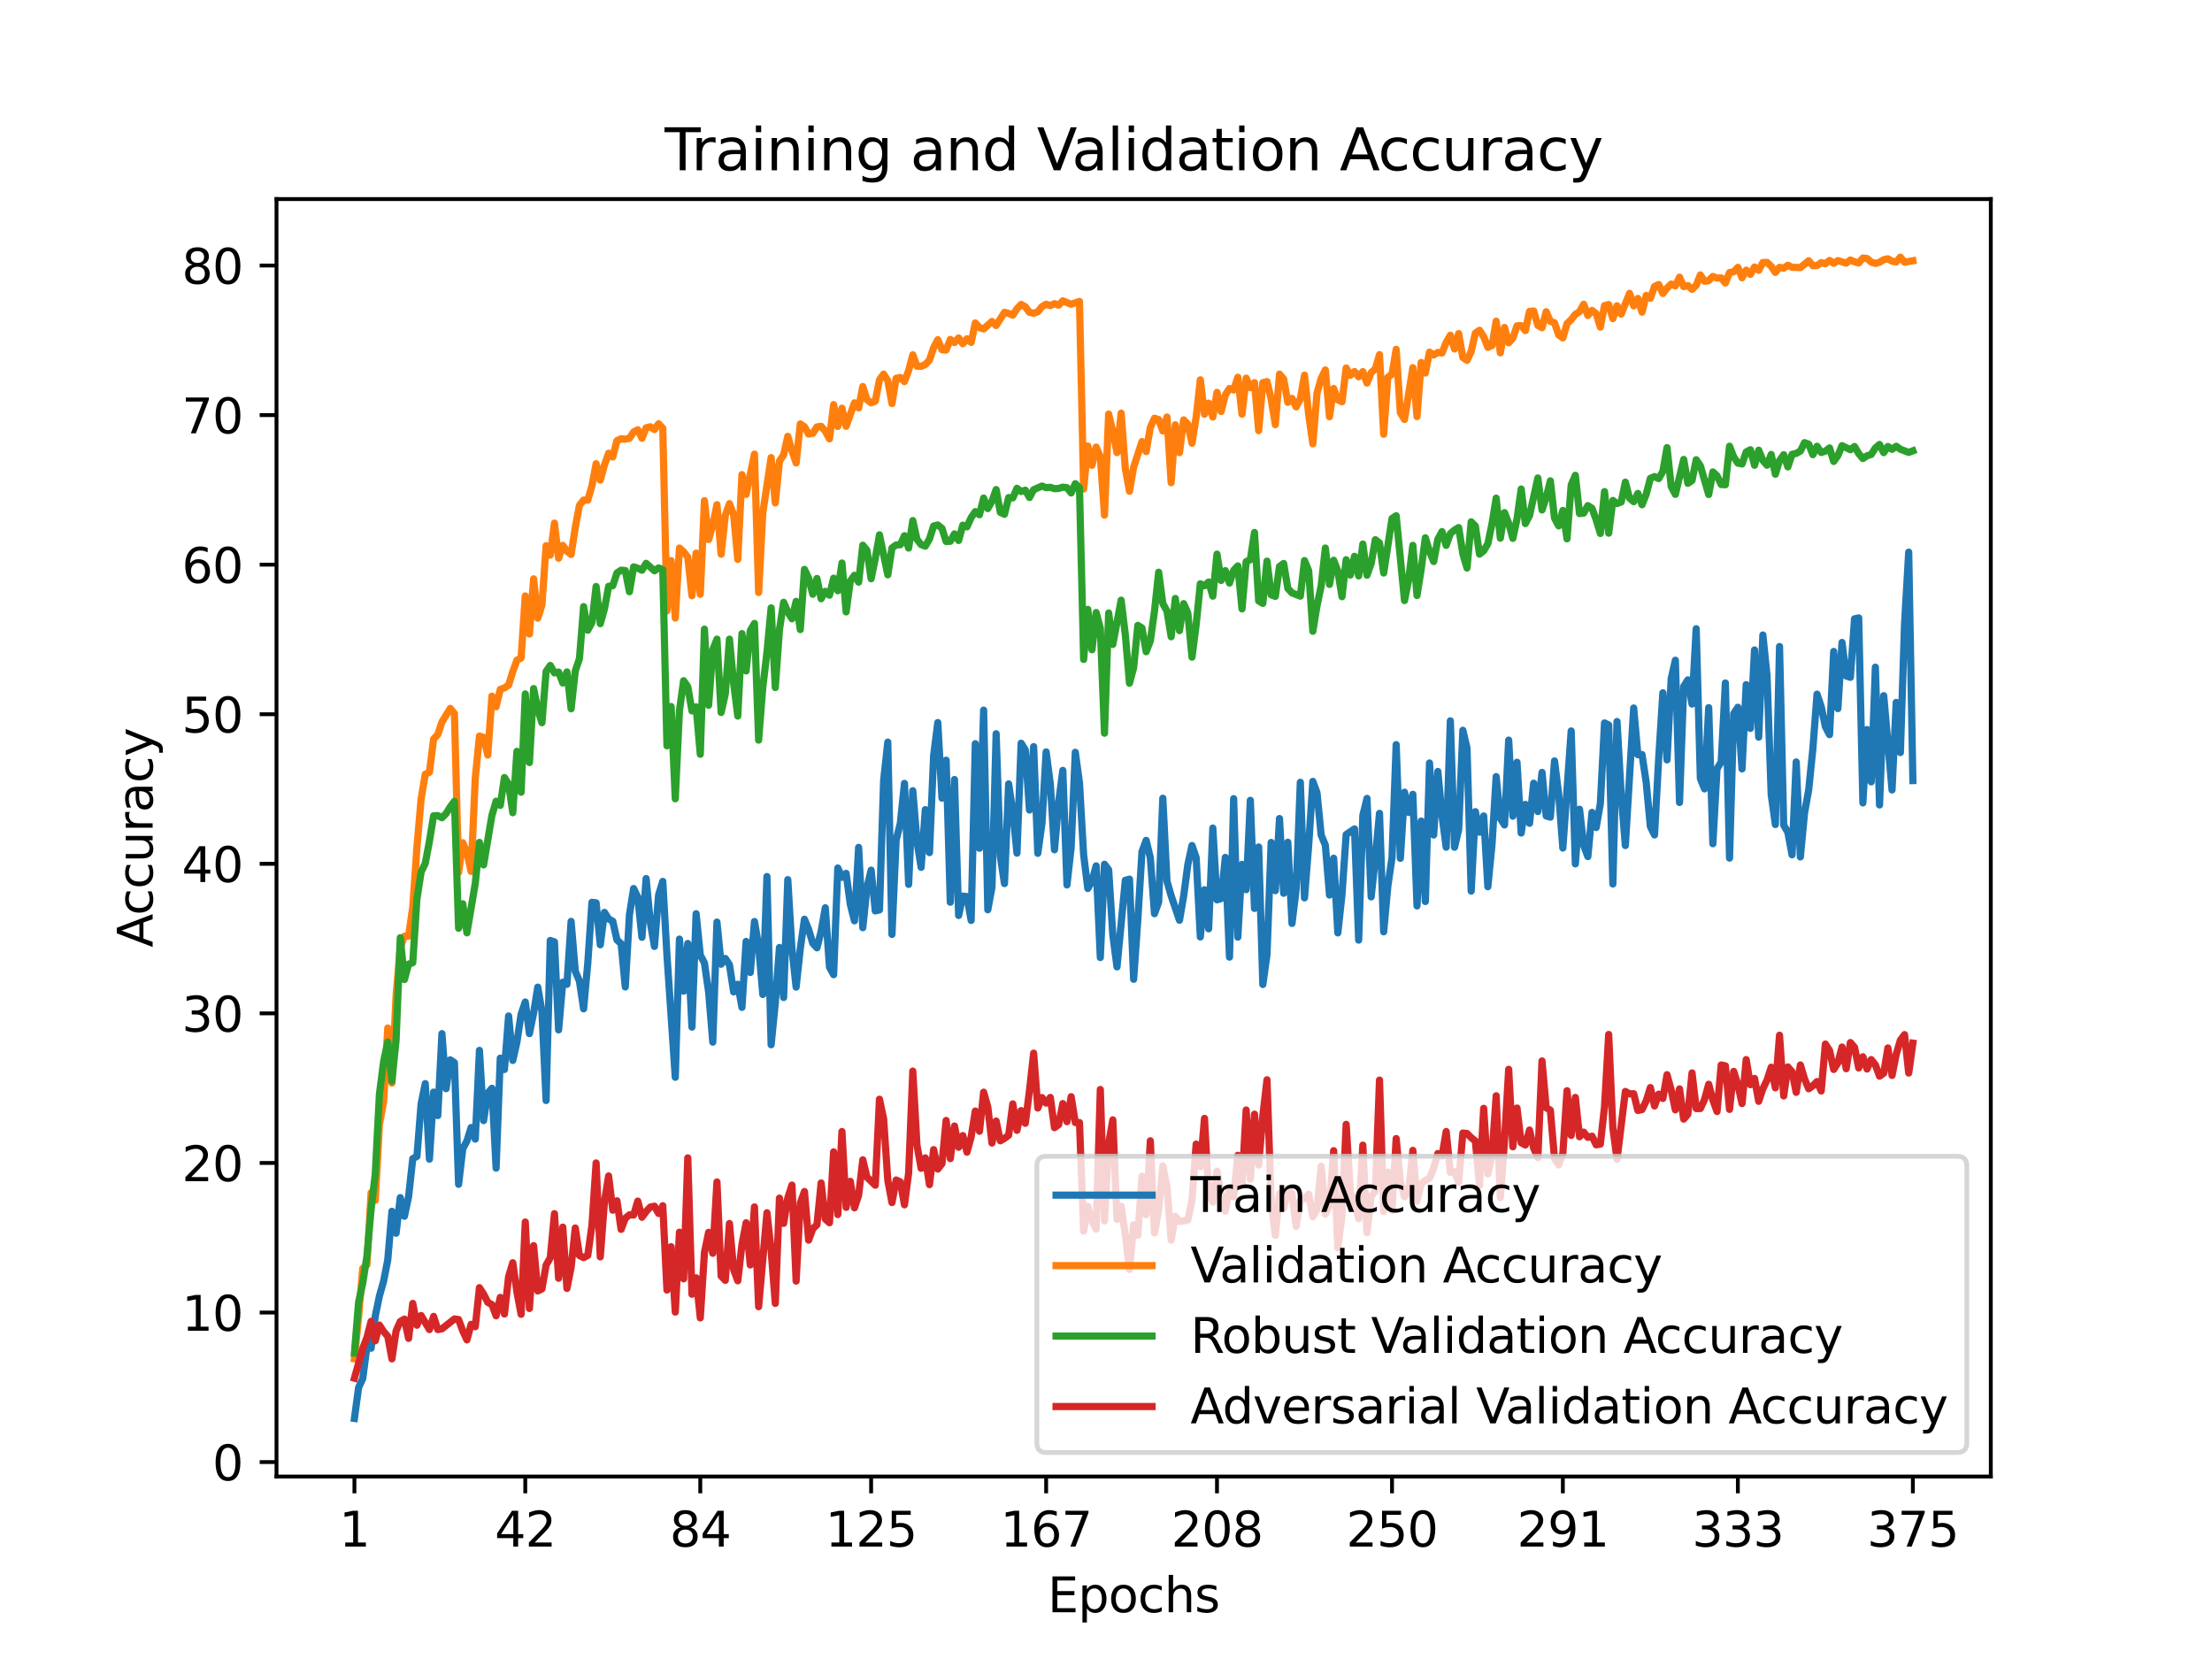 <?xml version="1.0" encoding="utf-8" standalone="no"?>
<!DOCTYPE svg PUBLIC "-//W3C//DTD SVG 1.1//EN"
  "http://www.w3.org/Graphics/SVG/1.1/DTD/svg11.dtd">
<svg height="345.6pt" version="1.1" viewBox="0 0 460.8 345.6" width="460.8pt" xmlns="http://www.w3.org/2000/svg" xmlns:xlink="http://www.w3.org/1999/xlink">
 <defs>
  <style type="text/css">*{stroke-linecap:butt;stroke-linejoin:round;}</style>
 </defs>
 <g id="figure_1">
  <g id="patch_1">
   <path d="M 0 345.6 
L 460.8 345.6 
L 460.8 0 
L 0 0 
z
" style="fill:#ffffff;"/>
  </g>
  <g id="axes_1">
   <g id="patch_2">
    <path d="M 57.6 307.584 
L 414.72 307.584 
L 414.72 41.472 
L 57.6 41.472 
z
" style="fill:#ffffff;"/>
   </g>
   <g id="matplotlib.axis_1">
    <g id="xtick_1">
     <g id="line2d_1">
      <defs>
       <path d="M 0 0 
L 0 3.5 
" id="m4d09ddde26" style="stroke:#000000;stroke-width:0.8;"/>
      </defs>
      <g>
       <use style="stroke:#000000;stroke-width:0.8;" x="73.833" xlink:href="#m4d09ddde26" y="307.584"/>
      </g>
     </g>
     <g id="text_1">
      <!-- 1 -->
      <g transform="translate(70.651 322.182)scale(0.1 -0.1)">
       <defs>
        <path d="M 794 531 
L 1825 531 
L 1825 4091 
L 703 3866 
L 703 4441 
L 1819 4666 
L 2450 4666 
L 2450 531 
L 3481 531 
L 3481 0 
L 794 0 
L 794 531 
z
" id="DejaVuSans-31" transform="scale(0.016)"/>
       </defs>
       <use xlink:href="#DejaVuSans-31"/>
      </g>
     </g>
    </g>
    <g id="xtick_2">
     <g id="line2d_2">
      <g>
       <use style="stroke:#000000;stroke-width:0.8;" x="109.423" xlink:href="#m4d09ddde26" y="307.584"/>
      </g>
     </g>
     <g id="text_2">
      <!-- 42 -->
      <g transform="translate(103.061 322.182)scale(0.1 -0.1)">
       <defs>
        <path d="M 2419 4116 
L 825 1625 
L 2419 1625 
L 2419 4116 
z
M 2253 4666 
L 3047 4666 
L 3047 1625 
L 3713 1625 
L 3713 1100 
L 3047 1100 
L 3047 0 
L 2419 0 
L 2419 1100 
L 313 1100 
L 313 1709 
L 2253 4666 
z
" id="DejaVuSans-34" transform="scale(0.016)"/>
        <path d="M 1228 531 
L 3431 531 
L 3431 0 
L 469 0 
L 469 531 
Q 828 903 1448 1529 
Q 2069 2156 2228 2338 
Q 2531 2678 2651 2914 
Q 2772 3150 2772 3378 
Q 2772 3750 2511 3984 
Q 2250 4219 1831 4219 
Q 1534 4219 1204 4116 
Q 875 4013 500 3803 
L 500 4441 
Q 881 4594 1212 4672 
Q 1544 4750 1819 4750 
Q 2544 4750 2975 4387 
Q 3406 4025 3406 3419 
Q 3406 3131 3298 2873 
Q 3191 2616 2906 2266 
Q 2828 2175 2409 1742 
Q 1991 1309 1228 531 
z
" id="DejaVuSans-32" transform="scale(0.016)"/>
       </defs>
       <use xlink:href="#DejaVuSans-34"/>
       <use x="63.623" xlink:href="#DejaVuSans-32"/>
      </g>
     </g>
    </g>
    <g id="xtick_3">
     <g id="line2d_3">
      <g>
       <use style="stroke:#000000;stroke-width:0.8;" x="145.882" xlink:href="#m4d09ddde26" y="307.584"/>
      </g>
     </g>
     <g id="text_3">
      <!-- 84 -->
      <g transform="translate(139.519 322.182)scale(0.1 -0.1)">
       <defs>
        <path d="M 2034 2216 
Q 1584 2216 1326 1975 
Q 1069 1734 1069 1313 
Q 1069 891 1326 650 
Q 1584 409 2034 409 
Q 2484 409 2743 651 
Q 3003 894 3003 1313 
Q 3003 1734 2745 1975 
Q 2488 2216 2034 2216 
z
M 1403 2484 
Q 997 2584 770 2862 
Q 544 3141 544 3541 
Q 544 4100 942 4425 
Q 1341 4750 2034 4750 
Q 2731 4750 3128 4425 
Q 3525 4100 3525 3541 
Q 3525 3141 3298 2862 
Q 3072 2584 2669 2484 
Q 3125 2378 3379 2068 
Q 3634 1759 3634 1313 
Q 3634 634 3220 271 
Q 2806 -91 2034 -91 
Q 1263 -91 848 271 
Q 434 634 434 1313 
Q 434 1759 690 2068 
Q 947 2378 1403 2484 
z
M 1172 3481 
Q 1172 3119 1398 2916 
Q 1625 2713 2034 2713 
Q 2441 2713 2670 2916 
Q 2900 3119 2900 3481 
Q 2900 3844 2670 4047 
Q 2441 4250 2034 4250 
Q 1625 4250 1398 4047 
Q 1172 3844 1172 3481 
z
" id="DejaVuSans-38" transform="scale(0.016)"/>
       </defs>
       <use xlink:href="#DejaVuSans-38"/>
       <use x="63.623" xlink:href="#DejaVuSans-34"/>
      </g>
     </g>
    </g>
    <g id="xtick_4">
     <g id="line2d_4">
      <g>
       <use style="stroke:#000000;stroke-width:0.8;" x="181.472" xlink:href="#m4d09ddde26" y="307.584"/>
      </g>
     </g>
     <g id="text_4">
      <!-- 125 -->
      <g transform="translate(171.928 322.182)scale(0.1 -0.1)">
       <defs>
        <path d="M 691 4666 
L 3169 4666 
L 3169 4134 
L 1269 4134 
L 1269 2991 
Q 1406 3038 1543 3061 
Q 1681 3084 1819 3084 
Q 2600 3084 3056 2656 
Q 3513 2228 3513 1497 
Q 3513 744 3044 326 
Q 2575 -91 1722 -91 
Q 1428 -91 1123 -41 
Q 819 9 494 109 
L 494 744 
Q 775 591 1075 516 
Q 1375 441 1709 441 
Q 2250 441 2565 725 
Q 2881 1009 2881 1497 
Q 2881 1984 2565 2268 
Q 2250 2553 1709 2553 
Q 1456 2553 1204 2497 
Q 953 2441 691 2322 
L 691 4666 
z
" id="DejaVuSans-35" transform="scale(0.016)"/>
       </defs>
       <use xlink:href="#DejaVuSans-31"/>
       <use x="63.623" xlink:href="#DejaVuSans-32"/>
       <use x="127.246" xlink:href="#DejaVuSans-35"/>
      </g>
     </g>
    </g>
    <g id="xtick_5">
     <g id="line2d_5">
      <g>
       <use style="stroke:#000000;stroke-width:0.8;" x="217.931" xlink:href="#m4d09ddde26" y="307.584"/>
      </g>
     </g>
     <g id="text_5">
      <!-- 167 -->
      <g transform="translate(208.387 322.182)scale(0.1 -0.1)">
       <defs>
        <path d="M 2113 2584 
Q 1688 2584 1439 2293 
Q 1191 2003 1191 1497 
Q 1191 994 1439 701 
Q 1688 409 2113 409 
Q 2538 409 2786 701 
Q 3034 994 3034 1497 
Q 3034 2003 2786 2293 
Q 2538 2584 2113 2584 
z
M 3366 4563 
L 3366 3988 
Q 3128 4100 2886 4159 
Q 2644 4219 2406 4219 
Q 1781 4219 1451 3797 
Q 1122 3375 1075 2522 
Q 1259 2794 1537 2939 
Q 1816 3084 2150 3084 
Q 2853 3084 3261 2657 
Q 3669 2231 3669 1497 
Q 3669 778 3244 343 
Q 2819 -91 2113 -91 
Q 1303 -91 875 529 
Q 447 1150 447 2328 
Q 447 3434 972 4092 
Q 1497 4750 2381 4750 
Q 2619 4750 2861 4703 
Q 3103 4656 3366 4563 
z
" id="DejaVuSans-36" transform="scale(0.016)"/>
        <path d="M 525 4666 
L 3525 4666 
L 3525 4397 
L 1831 0 
L 1172 0 
L 2766 4134 
L 525 4134 
L 525 4666 
z
" id="DejaVuSans-37" transform="scale(0.016)"/>
       </defs>
       <use xlink:href="#DejaVuSans-31"/>
       <use x="63.623" xlink:href="#DejaVuSans-36"/>
       <use x="127.246" xlink:href="#DejaVuSans-37"/>
      </g>
     </g>
    </g>
    <g id="xtick_6">
     <g id="line2d_6">
      <g>
       <use style="stroke:#000000;stroke-width:0.8;" x="253.521" xlink:href="#m4d09ddde26" y="307.584"/>
      </g>
     </g>
     <g id="text_6">
      <!-- 208 -->
      <g transform="translate(243.977 322.182)scale(0.1 -0.1)">
       <defs>
        <path d="M 2034 4250 
Q 1547 4250 1301 3770 
Q 1056 3291 1056 2328 
Q 1056 1369 1301 889 
Q 1547 409 2034 409 
Q 2525 409 2770 889 
Q 3016 1369 3016 2328 
Q 3016 3291 2770 3770 
Q 2525 4250 2034 4250 
z
M 2034 4750 
Q 2819 4750 3233 4129 
Q 3647 3509 3647 2328 
Q 3647 1150 3233 529 
Q 2819 -91 2034 -91 
Q 1250 -91 836 529 
Q 422 1150 422 2328 
Q 422 3509 836 4129 
Q 1250 4750 2034 4750 
z
" id="DejaVuSans-30" transform="scale(0.016)"/>
       </defs>
       <use xlink:href="#DejaVuSans-32"/>
       <use x="63.623" xlink:href="#DejaVuSans-30"/>
       <use x="127.246" xlink:href="#DejaVuSans-38"/>
      </g>
     </g>
    </g>
    <g id="xtick_7">
     <g id="line2d_7">
      <g>
       <use style="stroke:#000000;stroke-width:0.8;" x="289.98" xlink:href="#m4d09ddde26" y="307.584"/>
      </g>
     </g>
     <g id="text_7">
      <!-- 250 -->
      <g transform="translate(280.436 322.182)scale(0.1 -0.1)">
       <use xlink:href="#DejaVuSans-32"/>
       <use x="63.623" xlink:href="#DejaVuSans-35"/>
       <use x="127.246" xlink:href="#DejaVuSans-30"/>
      </g>
     </g>
    </g>
    <g id="xtick_8">
     <g id="line2d_8">
      <g>
       <use style="stroke:#000000;stroke-width:0.8;" x="325.57" xlink:href="#m4d09ddde26" y="307.584"/>
      </g>
     </g>
     <g id="text_8">
      <!-- 291 -->
      <g transform="translate(316.026 322.182)scale(0.1 -0.1)">
       <defs>
        <path d="M 703 97 
L 703 672 
Q 941 559 1184 500 
Q 1428 441 1663 441 
Q 2288 441 2617 861 
Q 2947 1281 2994 2138 
Q 2813 1869 2534 1725 
Q 2256 1581 1919 1581 
Q 1219 1581 811 2004 
Q 403 2428 403 3163 
Q 403 3881 828 4315 
Q 1253 4750 1959 4750 
Q 2769 4750 3195 4129 
Q 3622 3509 3622 2328 
Q 3622 1225 3098 567 
Q 2575 -91 1691 -91 
Q 1453 -91 1209 -44 
Q 966 3 703 97 
z
M 1959 2075 
Q 2384 2075 2632 2365 
Q 2881 2656 2881 3163 
Q 2881 3666 2632 3958 
Q 2384 4250 1959 4250 
Q 1534 4250 1286 3958 
Q 1038 3666 1038 3163 
Q 1038 2656 1286 2365 
Q 1534 2075 1959 2075 
z
" id="DejaVuSans-39" transform="scale(0.016)"/>
       </defs>
       <use xlink:href="#DejaVuSans-32"/>
       <use x="63.623" xlink:href="#DejaVuSans-39"/>
       <use x="127.246" xlink:href="#DejaVuSans-31"/>
      </g>
     </g>
    </g>
    <g id="xtick_9">
     <g id="line2d_9">
      <g>
       <use style="stroke:#000000;stroke-width:0.8;" x="362.029" xlink:href="#m4d09ddde26" y="307.584"/>
      </g>
     </g>
     <g id="text_9">
      <!-- 333 -->
      <g transform="translate(352.485 322.182)scale(0.1 -0.1)">
       <defs>
        <path d="M 2597 2516 
Q 3050 2419 3304 2112 
Q 3559 1806 3559 1356 
Q 3559 666 3084 287 
Q 2609 -91 1734 -91 
Q 1441 -91 1130 -33 
Q 819 25 488 141 
L 488 750 
Q 750 597 1062 519 
Q 1375 441 1716 441 
Q 2309 441 2620 675 
Q 2931 909 2931 1356 
Q 2931 1769 2642 2001 
Q 2353 2234 1838 2234 
L 1294 2234 
L 1294 2753 
L 1863 2753 
Q 2328 2753 2575 2939 
Q 2822 3125 2822 3475 
Q 2822 3834 2567 4026 
Q 2313 4219 1838 4219 
Q 1578 4219 1281 4162 
Q 984 4106 628 3988 
L 628 4550 
Q 988 4650 1302 4700 
Q 1616 4750 1894 4750 
Q 2613 4750 3031 4423 
Q 3450 4097 3450 3541 
Q 3450 3153 3228 2886 
Q 3006 2619 2597 2516 
z
" id="DejaVuSans-33" transform="scale(0.016)"/>
       </defs>
       <use xlink:href="#DejaVuSans-33"/>
       <use x="63.623" xlink:href="#DejaVuSans-33"/>
       <use x="127.246" xlink:href="#DejaVuSans-33"/>
      </g>
     </g>
    </g>
    <g id="xtick_10">
     <g id="line2d_10">
      <g>
       <use style="stroke:#000000;stroke-width:0.8;" x="398.487" xlink:href="#m4d09ddde26" y="307.584"/>
      </g>
     </g>
     <g id="text_10">
      <!-- 375 -->
      <g transform="translate(388.944 322.182)scale(0.1 -0.1)">
       <use xlink:href="#DejaVuSans-33"/>
       <use x="63.623" xlink:href="#DejaVuSans-37"/>
       <use x="127.246" xlink:href="#DejaVuSans-35"/>
      </g>
     </g>
    </g>
    <g id="text_11">
     <!-- Epochs -->
     <g transform="translate(218.244 335.861)scale(0.1 -0.1)">
      <defs>
       <path d="M 628 4666 
L 3578 4666 
L 3578 4134 
L 1259 4134 
L 1259 2753 
L 3481 2753 
L 3481 2222 
L 1259 2222 
L 1259 531 
L 3634 531 
L 3634 0 
L 628 0 
L 628 4666 
z
" id="DejaVuSans-45" transform="scale(0.016)"/>
       <path d="M 1159 525 
L 1159 -1331 
L 581 -1331 
L 581 3500 
L 1159 3500 
L 1159 2969 
Q 1341 3281 1617 3432 
Q 1894 3584 2278 3584 
Q 2916 3584 3314 3078 
Q 3713 2572 3713 1747 
Q 3713 922 3314 415 
Q 2916 -91 2278 -91 
Q 1894 -91 1617 61 
Q 1341 213 1159 525 
z
M 3116 1747 
Q 3116 2381 2855 2742 
Q 2594 3103 2138 3103 
Q 1681 3103 1420 2742 
Q 1159 2381 1159 1747 
Q 1159 1113 1420 752 
Q 1681 391 2138 391 
Q 2594 391 2855 752 
Q 3116 1113 3116 1747 
z
" id="DejaVuSans-70" transform="scale(0.016)"/>
       <path d="M 1959 3097 
Q 1497 3097 1228 2736 
Q 959 2375 959 1747 
Q 959 1119 1226 758 
Q 1494 397 1959 397 
Q 2419 397 2687 759 
Q 2956 1122 2956 1747 
Q 2956 2369 2687 2733 
Q 2419 3097 1959 3097 
z
M 1959 3584 
Q 2709 3584 3137 3096 
Q 3566 2609 3566 1747 
Q 3566 888 3137 398 
Q 2709 -91 1959 -91 
Q 1206 -91 779 398 
Q 353 888 353 1747 
Q 353 2609 779 3096 
Q 1206 3584 1959 3584 
z
" id="DejaVuSans-6f" transform="scale(0.016)"/>
       <path d="M 3122 3366 
L 3122 2828 
Q 2878 2963 2633 3030 
Q 2388 3097 2138 3097 
Q 1578 3097 1268 2742 
Q 959 2388 959 1747 
Q 959 1106 1268 751 
Q 1578 397 2138 397 
Q 2388 397 2633 464 
Q 2878 531 3122 666 
L 3122 134 
Q 2881 22 2623 -34 
Q 2366 -91 2075 -91 
Q 1284 -91 818 406 
Q 353 903 353 1747 
Q 353 2603 823 3093 
Q 1294 3584 2113 3584 
Q 2378 3584 2631 3529 
Q 2884 3475 3122 3366 
z
" id="DejaVuSans-63" transform="scale(0.016)"/>
       <path d="M 3513 2113 
L 3513 0 
L 2938 0 
L 2938 2094 
Q 2938 2591 2744 2837 
Q 2550 3084 2163 3084 
Q 1697 3084 1428 2787 
Q 1159 2491 1159 1978 
L 1159 0 
L 581 0 
L 581 4863 
L 1159 4863 
L 1159 2956 
Q 1366 3272 1645 3428 
Q 1925 3584 2291 3584 
Q 2894 3584 3203 3211 
Q 3513 2838 3513 2113 
z
" id="DejaVuSans-68" transform="scale(0.016)"/>
       <path d="M 2834 3397 
L 2834 2853 
Q 2591 2978 2328 3040 
Q 2066 3103 1784 3103 
Q 1356 3103 1142 2972 
Q 928 2841 928 2578 
Q 928 2378 1081 2264 
Q 1234 2150 1697 2047 
L 1894 2003 
Q 2506 1872 2764 1633 
Q 3022 1394 3022 966 
Q 3022 478 2636 193 
Q 2250 -91 1575 -91 
Q 1294 -91 989 -36 
Q 684 19 347 128 
L 347 722 
Q 666 556 975 473 
Q 1284 391 1588 391 
Q 1994 391 2212 530 
Q 2431 669 2431 922 
Q 2431 1156 2273 1281 
Q 2116 1406 1581 1522 
L 1381 1569 
Q 847 1681 609 1914 
Q 372 2147 372 2553 
Q 372 3047 722 3315 
Q 1072 3584 1716 3584 
Q 2034 3584 2315 3537 
Q 2597 3491 2834 3397 
z
" id="DejaVuSans-73" transform="scale(0.016)"/>
      </defs>
      <use xlink:href="#DejaVuSans-45"/>
      <use x="63.184" xlink:href="#DejaVuSans-70"/>
      <use x="126.66" xlink:href="#DejaVuSans-6f"/>
      <use x="187.842" xlink:href="#DejaVuSans-63"/>
      <use x="242.822" xlink:href="#DejaVuSans-68"/>
      <use x="306.201" xlink:href="#DejaVuSans-73"/>
     </g>
    </g>
   </g>
   <g id="matplotlib.axis_2">
    <g id="ytick_1">
     <g id="line2d_11">
      <defs>
       <path d="M 0 0 
L -3.5 0 
" id="m45a0edb49c" style="stroke:#000000;stroke-width:0.8;"/>
      </defs>
      <g>
       <use style="stroke:#000000;stroke-width:0.8;" x="57.6" xlink:href="#m45a0edb49c" y="304.58"/>
      </g>
     </g>
     <g id="text_12">
      <!-- 0 -->
      <g transform="translate(44.237 308.379)scale(0.1 -0.1)">
       <use xlink:href="#DejaVuSans-30"/>
      </g>
     </g>
    </g>
    <g id="ytick_2">
     <g id="line2d_12">
      <g>
       <use style="stroke:#000000;stroke-width:0.8;" x="57.6" xlink:href="#m45a0edb49c" y="273.422"/>
      </g>
     </g>
     <g id="text_13">
      <!-- 10 -->
      <g transform="translate(37.875 277.221)scale(0.1 -0.1)">
       <use xlink:href="#DejaVuSans-31"/>
       <use x="63.623" xlink:href="#DejaVuSans-30"/>
      </g>
     </g>
    </g>
    <g id="ytick_3">
     <g id="line2d_13">
      <g>
       <use style="stroke:#000000;stroke-width:0.8;" x="57.6" xlink:href="#m45a0edb49c" y="242.263"/>
      </g>
     </g>
     <g id="text_14">
      <!-- 20 -->
      <g transform="translate(37.875 246.062)scale(0.1 -0.1)">
       <use xlink:href="#DejaVuSans-32"/>
       <use x="63.623" xlink:href="#DejaVuSans-30"/>
      </g>
     </g>
    </g>
    <g id="ytick_4">
     <g id="line2d_14">
      <g>
       <use style="stroke:#000000;stroke-width:0.8;" x="57.6" xlink:href="#m45a0edb49c" y="211.105"/>
      </g>
     </g>
     <g id="text_15">
      <!-- 30 -->
      <g transform="translate(37.875 214.904)scale(0.1 -0.1)">
       <use xlink:href="#DejaVuSans-33"/>
       <use x="63.623" xlink:href="#DejaVuSans-30"/>
      </g>
     </g>
    </g>
    <g id="ytick_5">
     <g id="line2d_15">
      <g>
       <use style="stroke:#000000;stroke-width:0.8;" x="57.6" xlink:href="#m45a0edb49c" y="179.946"/>
      </g>
     </g>
     <g id="text_16">
      <!-- 40 -->
      <g transform="translate(37.875 183.746)scale(0.1 -0.1)">
       <use xlink:href="#DejaVuSans-34"/>
       <use x="63.623" xlink:href="#DejaVuSans-30"/>
      </g>
     </g>
    </g>
    <g id="ytick_6">
     <g id="line2d_16">
      <g>
       <use style="stroke:#000000;stroke-width:0.8;" x="57.6" xlink:href="#m45a0edb49c" y="148.788"/>
      </g>
     </g>
     <g id="text_17">
      <!-- 50 -->
      <g transform="translate(37.875 152.587)scale(0.1 -0.1)">
       <use xlink:href="#DejaVuSans-35"/>
       <use x="63.623" xlink:href="#DejaVuSans-30"/>
      </g>
     </g>
    </g>
    <g id="ytick_7">
     <g id="line2d_17">
      <g>
       <use style="stroke:#000000;stroke-width:0.8;" x="57.6" xlink:href="#m45a0edb49c" y="117.63"/>
      </g>
     </g>
     <g id="text_18">
      <!-- 60 -->
      <g transform="translate(37.875 121.429)scale(0.1 -0.1)">
       <use xlink:href="#DejaVuSans-36"/>
       <use x="63.623" xlink:href="#DejaVuSans-30"/>
      </g>
     </g>
    </g>
    <g id="ytick_8">
     <g id="line2d_18">
      <g>
       <use style="stroke:#000000;stroke-width:0.8;" x="57.6" xlink:href="#m45a0edb49c" y="86.471"/>
      </g>
     </g>
     <g id="text_19">
      <!-- 70 -->
      <g transform="translate(37.875 90.27)scale(0.1 -0.1)">
       <use xlink:href="#DejaVuSans-37"/>
       <use x="63.623" xlink:href="#DejaVuSans-30"/>
      </g>
     </g>
    </g>
    <g id="ytick_9">
     <g id="line2d_19">
      <g>
       <use style="stroke:#000000;stroke-width:0.8;" x="57.6" xlink:href="#m45a0edb49c" y="55.313"/>
      </g>
     </g>
     <g id="text_20">
      <!-- 80 -->
      <g transform="translate(37.875 59.112)scale(0.1 -0.1)">
       <use xlink:href="#DejaVuSans-38"/>
       <use x="63.623" xlink:href="#DejaVuSans-30"/>
      </g>
     </g>
    </g>
    <g id="text_21">
     <!-- Accuracy -->
     <g transform="translate(31.795 197.356)rotate(-90)scale(0.1 -0.1)">
      <defs>
       <path d="M 2188 4044 
L 1331 1722 
L 3047 1722 
L 2188 4044 
z
M 1831 4666 
L 2547 4666 
L 4325 0 
L 3669 0 
L 3244 1197 
L 1141 1197 
L 716 0 
L 50 0 
L 1831 4666 
z
" id="DejaVuSans-41" transform="scale(0.016)"/>
       <path d="M 544 1381 
L 544 3500 
L 1119 3500 
L 1119 1403 
Q 1119 906 1312 657 
Q 1506 409 1894 409 
Q 2359 409 2629 706 
Q 2900 1003 2900 1516 
L 2900 3500 
L 3475 3500 
L 3475 0 
L 2900 0 
L 2900 538 
Q 2691 219 2414 64 
Q 2138 -91 1772 -91 
Q 1169 -91 856 284 
Q 544 659 544 1381 
z
M 1991 3584 
L 1991 3584 
z
" id="DejaVuSans-75" transform="scale(0.016)"/>
       <path d="M 2631 2963 
Q 2534 3019 2420 3045 
Q 2306 3072 2169 3072 
Q 1681 3072 1420 2755 
Q 1159 2438 1159 1844 
L 1159 0 
L 581 0 
L 581 3500 
L 1159 3500 
L 1159 2956 
Q 1341 3275 1631 3429 
Q 1922 3584 2338 3584 
Q 2397 3584 2469 3576 
Q 2541 3569 2628 3553 
L 2631 2963 
z
" id="DejaVuSans-72" transform="scale(0.016)"/>
       <path d="M 2194 1759 
Q 1497 1759 1228 1600 
Q 959 1441 959 1056 
Q 959 750 1161 570 
Q 1363 391 1709 391 
Q 2188 391 2477 730 
Q 2766 1069 2766 1631 
L 2766 1759 
L 2194 1759 
z
M 3341 1997 
L 3341 0 
L 2766 0 
L 2766 531 
Q 2569 213 2275 61 
Q 1981 -91 1556 -91 
Q 1019 -91 701 211 
Q 384 513 384 1019 
Q 384 1609 779 1909 
Q 1175 2209 1959 2209 
L 2766 2209 
L 2766 2266 
Q 2766 2663 2505 2880 
Q 2244 3097 1772 3097 
Q 1472 3097 1187 3025 
Q 903 2953 641 2809 
L 641 3341 
Q 956 3463 1253 3523 
Q 1550 3584 1831 3584 
Q 2591 3584 2966 3190 
Q 3341 2797 3341 1997 
z
" id="DejaVuSans-61" transform="scale(0.016)"/>
       <path d="M 2059 -325 
Q 1816 -950 1584 -1140 
Q 1353 -1331 966 -1331 
L 506 -1331 
L 506 -850 
L 844 -850 
Q 1081 -850 1212 -737 
Q 1344 -625 1503 -206 
L 1606 56 
L 191 3500 
L 800 3500 
L 1894 763 
L 2988 3500 
L 3597 3500 
L 2059 -325 
z
" id="DejaVuSans-79" transform="scale(0.016)"/>
      </defs>
      <use xlink:href="#DejaVuSans-41"/>
      <use x="66.658" xlink:href="#DejaVuSans-63"/>
      <use x="121.639" xlink:href="#DejaVuSans-63"/>
      <use x="176.619" xlink:href="#DejaVuSans-75"/>
      <use x="239.998" xlink:href="#DejaVuSans-72"/>
      <use x="281.111" xlink:href="#DejaVuSans-61"/>
      <use x="342.391" xlink:href="#DejaVuSans-63"/>
      <use x="397.371" xlink:href="#DejaVuSans-79"/>
     </g>
    </g>
   </g>
   <g id="line2d_20">
    <path clip-path="url(#pd053ceefa2)" d="M 73.833 295.488 
L 74.701 289.044 
L 75.569 287.175 
L 76.437 280.495 
L 77.305 280.862 
L 78.173 274.157 
L 79.041 269.982 
L 79.909 266.91 
L 80.777 262.454 
L 81.645 252.334 
L 82.513 256.901 
L 83.381 249.486 
L 84.249 253.368 
L 85.118 249.28 
L 85.986 241.372 
L 86.854 240.892 
L 87.722 229.956 
L 88.59 225.737 
L 89.458 241.472 
L 90.326 227.513 
L 91.194 232.392 
L 92.062 215.33 
L 92.93 226.784 
L 93.798 220.789 
L 94.666 221.368 
L 95.534 246.713 
L 96.402 239.297 
L 97.27 237.689 
L 98.138 234.885 
L 99.006 237.297 
L 99.875 218.813 
L 100.743 233.439 
L 101.611 227.706 
L 102.479 226.709 
L 103.347 243.348 
L 104.215 220.434 
L 105.083 222.802 
L 105.951 211.647 
L 106.819 220.901 
L 107.687 217.062 
L 108.555 211.298 
L 109.423 208.737 
L 110.291 215.324 
L 111.159 211.043 
L 112.027 205.64 
L 112.895 210.756 
L 113.763 229.258 
L 114.632 195.918 
L 115.5 196.217 
L 116.368 214.551 
L 117.236 204.611 
L 118.104 205.06 
L 118.972 191.942 
L 119.84 202.318 
L 120.708 204.393 
L 121.576 210.158 
L 122.444 200.636 
L 123.312 187.967 
L 124.18 188.085 
L 125.048 196.816 
L 125.916 190.067 
L 126.784 191.425 
L 127.652 191.917 
L 128.521 195.8 
L 129.389 196.597 
L 130.257 205.602 
L 131.125 190.578 
L 131.993 185.1 
L 132.861 186.92 
L 133.729 195.251 
L 134.597 183.025 
L 135.465 192.111 
L 136.333 197.158 
L 137.201 186.427 
L 138.069 183.611 
L 138.937 198.941 
L 140.673 224.416 
L 141.541 195.632 
L 142.409 206.481 
L 143.278 196.541 
L 144.146 213.965 
L 145.014 190.347 
L 145.882 198.959 
L 146.75 200.617 
L 147.618 206.637 
L 148.486 217.093 
L 149.354 192.086 
L 150.222 200.866 
L 151.09 199.663 
L 151.958 200.96 
L 152.826 206.624 
L 153.694 205.041 
L 154.562 209.852 
L 155.43 196.111 
L 156.298 202.586 
L 157.167 191.967 
L 158.035 197.021 
L 158.903 207.166 
L 159.771 182.595 
L 160.639 217.642 
L 161.507 208.961 
L 162.375 197.376 
L 163.243 207.796 
L 164.111 183.243 
L 164.979 197.707 
L 165.847 205.633 
L 166.715 197.613 
L 167.583 191.494 
L 168.451 193.619 
L 169.319 196.504 
L 170.187 197.451 
L 171.055 194.024 
L 171.924 189.107 
L 172.792 201.464 
L 173.66 203.047 
L 174.528 180.819 
L 175.396 182.763 
L 176.264 181.941 
L 177.132 188.403 
L 178 191.824 
L 178.868 176.525 
L 179.736 193.257 
L 180.604 184.926 
L 181.472 181.268 
L 182.34 189.761 
L 183.208 189.549 
L 184.076 162.585 
L 184.944 154.602 
L 185.813 194.659 
L 186.681 175.017 
L 187.549 171.527 
L 188.417 163.196 
L 189.285 184.234 
L 190.153 164.722 
L 191.021 175.248 
L 191.889 180.682 
L 192.757 168.661 
L 193.625 177.616 
L 194.493 157.35 
L 195.361 150.52 
L 196.229 166.268 
L 197.097 158.366 
L 197.965 187.954 
L 198.833 162.386 
L 199.701 190.709 
L 200.57 186.677 
L 201.438 186.776 
L 202.306 191.743 
L 203.174 154.926 
L 204.042 176.706 
L 204.91 147.934 
L 205.778 189.525 
L 206.646 184.813 
L 207.514 152.851 
L 208.382 178.395 
L 209.25 184.066 
L 210.118 163.302 
L 210.986 169.091 
L 211.854 177.728 
L 212.722 154.827 
L 213.59 156.229 
L 214.458 168.742 
L 215.327 155.537 
L 216.195 177.765 
L 217.063 171.478 
L 217.931 156.64 
L 218.799 163.314 
L 219.667 177.024 
L 220.535 167.122 
L 221.403 160.485 
L 222.271 184.352 
L 223.139 176.525 
L 224.007 156.715 
L 224.875 163.077 
L 225.743 178.114 
L 226.611 185.094 
L 227.479 183.555 
L 228.347 180.376 
L 229.216 199.47 
L 230.084 180.04 
L 230.952 181.199 
L 231.82 194.809 
L 232.688 201.421 
L 234.424 183.38 
L 235.292 183.143 
L 236.16 204.007 
L 237.028 191.581 
L 237.896 177.404 
L 238.764 175.067 
L 239.632 178.688 
L 240.5 190.341 
L 241.368 187.911 
L 242.236 166.287 
L 243.104 183.573 
L 243.973 186.602 
L 245.709 191.706 
L 246.577 186.67 
L 247.445 180.121 
L 248.313 176.133 
L 249.181 178.663 
L 250.049 195.183 
L 250.917 185.343 
L 251.785 193.488 
L 252.653 172.5 
L 253.521 187.456 
L 254.389 187.194 
L 255.257 178.613 
L 256.125 199.389 
L 256.993 166.374 
L 257.862 195.22 
L 258.73 180.071 
L 259.598 185.337 
L 260.466 166.723 
L 261.334 189.244 
L 262.202 176.438 
L 263.07 205.085 
L 263.938 198.878 
L 264.806 175.497 
L 265.674 185.542 
L 266.542 170.518 
L 267.41 186.085 
L 268.278 175.46 
L 269.146 192.366 
L 270.014 185.287 
L 270.882 162.965 
L 271.75 187.044 
L 272.619 176.12 
L 273.487 162.778 
L 274.355 165.146 
L 275.223 173.958 
L 276.091 176.052 
L 276.959 186.452 
L 277.827 178.787 
L 278.695 194.342 
L 279.563 186.334 
L 280.431 173.852 
L 282.167 172.68 
L 283.035 195.843 
L 283.903 169.864 
L 284.771 166.324 
L 285.639 186.839 
L 286.507 178.7 
L 287.376 169.434 
L 288.244 194.111 
L 289.112 184.614 
L 289.98 178.663 
L 290.848 155.119 
L 291.716 178.806 
L 292.584 165.028 
L 293.452 169.24 
L 294.32 165.47 
L 295.188 188.721 
L 296.056 171.048 
L 296.924 187.805 
L 297.792 158.946 
L 298.66 173.939 
L 299.528 160.715 
L 300.396 169.901 
L 301.265 176.482 
L 302.133 150.165 
L 303.001 176.5 
L 303.869 172.811 
L 304.737 152.134 
L 305.605 155.817 
L 306.473 185.624 
L 307.341 169.085 
L 308.209 173.366 
L 309.077 169.976 
L 309.945 184.72 
L 310.813 175.927 
L 311.681 161.781 
L 312.549 170.493 
L 313.417 171.851 
L 314.285 154.178 
L 315.153 170.026 
L 316.022 158.796 
L 316.89 173.54 
L 317.758 167.57 
L 318.626 171.509 
L 319.494 163.152 
L 320.362 169.066 
L 321.23 160.902 
L 322.098 169.97 
L 322.966 170.231 
L 323.834 158.516 
L 324.702 165.452 
L 325.57 176.662 
L 327.306 152.272 
L 328.174 179.965 
L 329.042 168.58 
L 329.911 176.12 
L 330.779 178.438 
L 331.647 169.24 
L 332.515 172.387 
L 333.383 167.383 
L 334.251 150.601 
L 335.119 151.031 
L 335.987 184.147 
L 336.855 150.302 
L 337.723 165.52 
L 338.591 176.139 
L 340.327 147.492 
L 341.195 157.22 
L 342.063 157.182 
L 342.931 162.984 
L 343.799 172.176 
L 344.668 173.933 
L 345.536 157.961 
L 346.404 144.32 
L 347.272 158.298 
L 348.14 141.354 
L 349.008 137.546 
L 349.876 167.172 
L 350.744 142.993 
L 351.612 141.628 
L 352.48 146.669 
L 353.348 130.972 
L 354.216 162.18 
L 355.084 164.342 
L 355.952 147.423 
L 356.82 175.765 
L 357.688 160.155 
L 358.557 158.709 
L 359.425 142.282 
L 360.293 178.756 
L 361.161 148.663 
L 362.029 147.336 
L 362.897 160.18 
L 363.765 142.619 
L 364.633 151.742 
L 365.501 135.396 
L 366.369 153.562 
L 367.237 132.287 
L 368.105 140.755 
L 368.973 165.526 
L 369.841 171.764 
L 370.709 134.68 
L 371.577 171.883 
L 372.445 173.397 
L 373.314 178.071 
L 374.182 158.734 
L 375.05 178.513 
L 375.918 169.359 
L 376.786 164.523 
L 377.654 155.979 
L 378.522 144.607 
L 379.39 147.193 
L 380.258 151.387 
L 381.126 153.044 
L 381.994 135.708 
L 382.862 147.616 
L 383.73 133.838 
L 384.598 140.818 
L 385.466 141.098 
L 386.334 128.915 
L 387.202 128.722 
L 388.071 167.265 
L 388.939 151.979 
L 389.807 162.878 
L 390.675 138.986 
L 391.543 167.689 
L 392.411 144.918 
L 394.147 164.56 
L 395.015 146.327 
L 395.883 156.771 
L 396.751 129.956 
L 397.619 115.025 
L 398.487 162.61 
L 398.487 162.61 
" style="fill:none;stroke:#1f77b4;stroke-linecap:square;stroke-width:1.5;"/>
   </g>
   <g id="line2d_21">
    <path clip-path="url(#pd053ceefa2)" d="M 73.833 283.05 
L 74.701 274.294 
L 75.569 264.23 
L 76.437 263.482 
L 77.305 248.464 
L 78.173 250.053 
L 79.041 234.256 
L 79.909 229.488 
L 80.777 214.158 
L 81.645 225.625 
L 82.513 207.397 
L 83.381 197.395 
L 84.249 195.027 
L 85.118 194.996 
L 85.986 188.92 
L 86.854 176.488 
L 87.722 166.486 
L 88.59 161.283 
L 89.458 160.878 
L 90.326 153.96 
L 91.194 153.026 
L 92.062 150.408 
L 93.798 147.573 
L 94.666 148.663 
L 95.534 181.722 
L 96.402 175.553 
L 97.27 177.641 
L 98.138 181.536 
L 99.006 162.124 
L 99.875 153.337 
L 100.743 153.618 
L 101.611 157.294 
L 102.479 145.018 
L 103.347 147.23 
L 104.215 143.616 
L 105.083 143.304 
L 105.951 142.712 
L 106.819 139.908 
L 107.687 137.509 
L 108.555 137.072 
L 109.423 124.142 
L 110.291 132.087 
L 111.159 120.59 
L 112.027 128.784 
L 112.895 126.042 
L 113.763 113.673 
L 114.632 115.636 
L 115.5 108.968 
L 116.368 116.29 
L 117.236 113.61 
L 118.104 114.825 
L 118.972 115.511 
L 119.84 109.871 
L 120.708 105.291 
L 121.576 104.169 
L 122.444 104.2 
L 123.312 101.209 
L 124.18 96.598 
L 125.048 100.025 
L 125.916 96.878 
L 126.784 94.417 
L 127.652 95.196 
L 128.521 91.799 
L 129.389 91.394 
L 130.257 91.488 
L 131.125 91.301 
L 131.993 89.992 
L 132.861 89.525 
L 133.729 91.301 
L 134.597 89.12 
L 135.465 88.902 
L 136.333 89.494 
L 137.201 88.278 
L 138.069 89.213 
L 138.937 127.258 
L 139.805 116.788 
L 140.673 128.753 
L 141.541 114.171 
L 142.409 114.95 
L 143.278 116.072 
L 144.146 124.111 
L 145.014 115.23 
L 145.882 123.799 
L 146.75 104.294 
L 147.618 112.395 
L 148.486 109.31 
L 149.354 105.135 
L 150.222 115.449 
L 151.09 107.379 
L 151.958 104.917 
L 152.826 107.192 
L 153.694 116.539 
L 154.562 98.872 
L 155.43 102.985 
L 157.167 94.604 
L 158.035 123.425 
L 158.903 106.849 
L 160.639 95.32 
L 161.507 104.761 
L 162.375 96.068 
L 163.243 94.759 
L 164.111 90.896 
L 164.979 93.887 
L 165.847 96.442 
L 166.715 88.31 
L 167.583 88.902 
L 168.451 90.428 
L 169.319 90.273 
L 170.187 88.933 
L 171.055 88.808 
L 171.924 89.805 
L 172.792 91.425 
L 173.66 84.29 
L 174.528 88.839 
L 175.396 85.038 
L 176.264 88.808 
L 178 83.916 
L 178.868 84.976 
L 179.736 80.52 
L 180.604 83.262 
L 181.472 83.916 
L 182.34 83.574 
L 183.208 79.118 
L 184.076 77.934 
L 184.944 79.305 
L 185.813 84.072 
L 186.681 78.806 
L 187.549 78.651 
L 188.417 79.492 
L 189.285 77.186 
L 190.153 73.914 
L 191.021 76.282 
L 191.889 76.314 
L 192.757 75.94 
L 193.625 75.005 
L 194.493 72.419 
L 195.361 70.767 
L 196.229 72.855 
L 197.097 72.917 
L 197.965 70.705 
L 198.833 71.359 
L 199.701 70.394 
L 200.57 71.609 
L 201.438 70.58 
L 202.306 71.328 
L 203.174 67.278 
L 204.042 68.244 
L 204.91 68.524 
L 206.646 66.966 
L 207.514 67.807 
L 209.25 65.065 
L 210.118 65.284 
L 210.986 65.657 
L 211.854 64.318 
L 212.722 63.414 
L 213.59 63.913 
L 214.458 65.065 
L 215.327 65.252 
L 216.195 64.941 
L 217.063 63.881 
L 217.931 63.383 
L 218.799 63.663 
L 219.667 63.258 
L 220.535 63.57 
L 221.403 62.666 
L 223.139 63.383 
L 224.875 62.791 
L 225.743 101.864 
L 226.611 92.921 
L 227.479 96.94 
L 228.347 93.139 
L 229.216 95.133 
L 230.084 107.316 
L 230.952 86.253 
L 231.82 89.899 
L 232.688 94.292 
L 233.556 86.066 
L 234.424 97.595 
L 235.292 102.331 
L 236.16 97.314 
L 237.896 91.986 
L 238.764 94.074 
L 239.632 89.026 
L 240.5 87.126 
L 241.368 87.406 
L 242.236 89.774 
L 243.104 86.876 
L 243.973 100.555 
L 244.841 88.497 
L 245.709 94.292 
L 246.577 87.468 
L 247.445 88.372 
L 248.313 92.329 
L 249.181 86.876 
L 250.049 79.118 
L 250.917 86.284 
L 251.785 83.979 
L 252.653 86.876 
L 253.521 81.735 
L 254.389 85.723 
L 255.257 82.265 
L 256.125 80.925 
L 256.993 81.237 
L 257.862 78.588 
L 258.73 86.284 
L 259.598 78.775 
L 260.466 80.769 
L 261.334 79.71 
L 262.202 89.712 
L 263.07 79.71 
L 263.938 79.492 
L 264.806 83.137 
L 265.674 88.465 
L 266.542 77.934 
L 267.41 78.962 
L 268.278 83.823 
L 269.146 82.982 
L 270.014 84.758 
L 270.882 83.075 
L 271.75 78.152 
L 272.619 86.347 
L 273.487 92.454 
L 274.355 81.891 
L 275.223 78.837 
L 276.091 77.061 
L 276.959 86.814 
L 277.827 80.925 
L 278.695 83.293 
L 279.563 83.698 
L 280.431 76.656 
L 281.299 78.183 
L 282.167 77.404 
L 283.035 78.495 
L 283.903 77.404 
L 284.771 79.803 
L 285.639 77.622 
L 286.507 76.843 
L 287.376 73.883 
L 288.244 90.46 
L 289.112 78.588 
L 289.98 77.965 
L 290.848 72.762 
L 291.716 85.973 
L 292.584 87.375 
L 294.32 76.594 
L 295.188 86.783 
L 296.056 75.504 
L 296.924 77.716 
L 297.792 73.354 
L 298.66 73.946 
L 299.528 73.416 
L 300.396 73.541 
L 301.265 71.328 
L 302.133 69.833 
L 303.001 72.699 
L 303.869 69.49 
L 304.737 74.475 
L 305.605 75.067 
L 306.473 73.229 
L 307.341 69.396 
L 308.209 68.804 
L 309.077 70.144 
L 309.945 72.357 
L 310.813 71.983 
L 311.681 66.904 
L 312.549 73.509 
L 313.417 68.212 
L 314.285 71.422 
L 315.153 70.425 
L 316.022 67.87 
L 316.89 67.839 
L 317.758 68.867 
L 318.626 64.878 
L 319.494 64.785 
L 320.362 67.776 
L 321.23 68.275 
L 322.098 64.941 
L 322.966 66.935 
L 323.834 67.247 
L 324.702 69.77 
L 325.57 70.394 
L 326.438 67.433 
L 327.306 66.592 
L 328.174 65.471 
L 329.042 64.941 
L 329.911 63.383 
L 330.779 65.72 
L 331.647 64.66 
L 332.515 65.346 
L 333.383 68.15 
L 334.251 63.663 
L 335.119 63.445 
L 335.987 66.374 
L 336.855 63.694 
L 337.723 65.439 
L 339.459 61.108 
L 340.327 63.726 
L 341.195 62.168 
L 342.063 65.034 
L 342.931 61.545 
L 343.799 62.137 
L 344.668 59.675 
L 345.536 59.27 
L 346.404 61.139 
L 347.272 60.018 
L 348.14 59.177 
L 349.008 59.55 
L 349.876 57.743 
L 350.744 59.706 
L 351.612 59.488 
L 352.48 60.267 
L 353.348 59.457 
L 354.216 57.276 
L 355.084 58.585 
L 355.952 58.46 
L 356.82 57.587 
L 357.688 57.93 
L 358.557 57.899 
L 359.425 58.958 
L 360.293 56.777 
L 361.161 56.622 
L 362.029 55.687 
L 362.897 57.868 
L 363.765 56.279 
L 364.633 57.151 
L 365.501 55.624 
L 366.369 56.31 
L 367.237 54.69 
L 368.105 54.659 
L 368.973 55.469 
L 369.841 56.746 
L 370.709 55.687 
L 371.577 55.874 
L 372.445 55.251 
L 373.314 55.687 
L 375.05 55.749 
L 376.786 54.316 
L 377.654 55.344 
L 378.522 55.313 
L 379.39 54.721 
L 380.258 54.939 
L 381.126 54.253 
L 381.994 54.845 
L 382.862 54.285 
L 384.598 54.814 
L 385.466 54.16 
L 386.334 54.534 
L 387.202 54.783 
L 388.071 53.755 
L 388.939 53.848 
L 389.807 54.596 
L 390.675 54.877 
L 391.543 54.627 
L 392.411 54.098 
L 393.279 53.911 
L 394.147 54.409 
L 395.015 54.565 
L 395.883 53.568 
L 396.751 54.627 
L 398.487 54.316 
L 398.487 54.316 
" style="fill:none;stroke:#ff7f0e;stroke-linecap:square;stroke-width:1.5;"/>
   </g>
   <g id="line2d_22">
    <path clip-path="url(#pd053ceefa2)" d="M 73.833 281.851 
L 74.701 271.257 
L 75.569 267.305 
L 76.437 261.68 
L 77.305 251.906 
L 78.173 244.575 
L 79.041 227.93 
L 79.909 221.157 
L 80.777 217.074 
L 81.645 225.208 
L 82.513 216.664 
L 83.381 195.345 
L 84.249 204.053 
L 85.118 200.855 
L 85.986 200.544 
L 86.854 187.293 
L 87.722 181.652 
L 88.59 179.848 
L 89.458 175.24 
L 90.326 169.943 
L 91.194 169.91 
L 92.062 170.353 
L 92.93 169.484 
L 93.798 168.074 
L 94.666 166.926 
L 95.534 193.377 
L 96.402 188.277 
L 97.27 194.329 
L 99.006 184.046 
L 99.875 175.486 
L 100.743 180.176 
L 102.479 169.845 
L 103.347 166.909 
L 104.215 167.778 
L 105.083 161.973 
L 105.951 163.334 
L 106.819 169.303 
L 107.687 156.512 
L 108.555 165.04 
L 109.423 144.557 
L 110.291 158.857 
L 111.159 143.442 
L 112.027 147.771 
L 112.895 150.559 
L 113.763 139.883 
L 114.632 138.62 
L 115.5 140.178 
L 116.368 139.998 
L 117.236 142.278 
L 118.104 139.965 
L 118.972 147.656 
L 119.84 139.769 
L 120.708 137.21 
L 121.576 126.371 
L 122.444 131.29 
L 123.312 129.683 
L 124.18 122.172 
L 125.048 129.929 
L 125.916 126.846 
L 126.784 122.14 
L 127.652 122.008 
L 128.521 119.368 
L 129.389 118.778 
L 130.257 118.859 
L 131.125 123.271 
L 131.993 118.089 
L 132.861 118.367 
L 133.729 118.794 
L 134.597 117.351 
L 136.333 118.909 
L 137.201 118.302 
L 138.069 118.679 
L 138.937 155.364 
L 139.805 147.181 
L 140.673 166.401 
L 141.541 148.034 
L 142.409 141.802 
L 143.278 143.048 
L 144.146 148.099 
L 145.014 147.247 
L 145.882 157.135 
L 146.75 131.06 
L 147.618 146.919 
L 148.486 135.357 
L 149.354 133.143 
L 150.222 148.427 
L 151.09 144.574 
L 151.958 133.143 
L 152.826 142.294 
L 153.694 149.165 
L 154.562 131.995 
L 155.43 139.769 
L 156.298 131.356 
L 157.167 129.88 
L 158.035 154.183 
L 158.903 143.196 
L 159.771 135.882 
L 160.639 126.633 
L 161.507 143.229 
L 162.375 131.175 
L 163.243 125.468 
L 164.111 127.469 
L 164.979 128.912 
L 165.847 125.272 
L 166.715 131.159 
L 167.583 118.614 
L 168.451 120.45 
L 169.319 123.796 
L 170.187 120.5 
L 171.055 124.73 
L 171.924 123.189 
L 172.792 123.993 
L 173.66 120.45 
L 174.528 123.058 
L 175.396 117.285 
L 176.264 127.469 
L 177.132 121.041 
L 178 119.844 
L 178.868 121.27 
L 179.736 113.579 
L 180.604 114.645 
L 181.472 120.565 
L 182.34 116.334 
L 183.208 111.414 
L 184.944 119.745 
L 185.813 114.153 
L 186.681 113.513 
L 187.549 113.481 
L 188.417 111.595 
L 189.285 114.169 
L 190.153 108.446 
L 191.021 112.349 
L 191.889 113.448 
L 192.757 113.776 
L 193.625 112.284 
L 194.493 109.578 
L 195.361 109.364 
L 196.229 110.07 
L 197.097 112.792 
L 197.965 112.759 
L 198.833 111.218 
L 199.701 112.595 
L 200.57 109.397 
L 201.438 109.758 
L 202.306 107.823 
L 203.174 106.577 
L 204.042 107.233 
L 204.91 103.756 
L 205.778 105.953 
L 206.646 104.396 
L 207.514 101.985 
L 208.382 106.741 
L 209.25 107.134 
L 210.118 103.658 
L 210.986 103.723 
L 211.854 101.722 
L 212.722 102.395 
L 213.59 102.116 
L 214.458 103.641 
L 215.327 102.018 
L 217.063 101.247 
L 217.931 101.591 
L 218.799 101.509 
L 219.667 101.804 
L 220.535 101.755 
L 221.403 101.476 
L 222.271 101.591 
L 223.139 102.69 
L 224.007 100.755 
L 224.875 101.608 
L 225.743 137.374 
L 226.611 126.944 
L 227.479 135.357 
L 228.347 127.6 
L 229.216 130.88 
L 230.084 152.74 
L 230.952 127.699 
L 231.82 134.242 
L 233.556 125.026 
L 234.424 132.209 
L 235.292 142.327 
L 236.16 139.08 
L 237.028 130.273 
L 237.896 130.815 
L 238.764 135.767 
L 239.632 133.52 
L 240.5 127.322 
L 241.368 119.204 
L 242.236 125.731 
L 243.104 127.305 
L 243.973 132.651 
L 244.841 124.665 
L 245.709 131.372 
L 246.577 125.747 
L 247.445 127.715 
L 248.313 136.899 
L 249.181 130.142 
L 250.049 121.615 
L 250.917 122.025 
L 251.785 121.237 
L 252.653 124.189 
L 253.521 115.432 
L 254.389 120.926 
L 255.257 118.876 
L 256.125 121.467 
L 256.993 118.81 
L 257.862 117.892 
L 258.73 126.846 
L 259.598 117.006 
L 260.466 116.597 
L 261.334 110.922 
L 262.202 125.19 
L 263.07 125.698 
L 263.938 116.892 
L 264.806 123.911 
L 265.674 124.239 
L 266.542 118.007 
L 267.41 117.384 
L 268.278 122.566 
L 269.146 123.517 
L 270.882 124.189 
L 271.75 116.777 
L 272.619 118.892 
L 273.487 131.503 
L 274.355 126.206 
L 275.223 122.057 
L 276.091 114.169 
L 276.959 121.746 
L 277.827 116.711 
L 278.695 118.991 
L 279.563 124.304 
L 280.431 116.597 
L 281.299 119.794 
L 282.167 115.891 
L 283.035 119.975 
L 283.903 113.333 
L 284.771 119.827 
L 285.639 117.384 
L 286.507 112.431 
L 287.376 113.12 
L 288.244 119.368 
L 289.98 108.02 
L 290.848 107.429 
L 292.584 125.108 
L 293.452 120.713 
L 294.32 113.612 
L 295.188 124.058 
L 296.056 118.597 
L 296.924 112.038 
L 297.792 114.858 
L 298.66 116.974 
L 299.528 112.333 
L 300.396 110.742 
L 301.265 113.612 
L 302.133 111.152 
L 303.001 110.43 
L 303.869 109.906 
L 304.737 115.383 
L 305.605 118.335 
L 306.473 108.709 
L 307.341 109.578 
L 308.209 115.432 
L 309.077 114.743 
L 309.945 113.284 
L 310.813 109.086 
L 311.681 103.772 
L 312.549 112.12 
L 313.417 106.79 
L 314.285 109.004 
L 315.153 112.152 
L 316.022 108.069 
L 316.89 101.87 
L 317.758 109.069 
L 318.626 107.429 
L 320.362 99.574 
L 321.23 106.232 
L 322.098 103.658 
L 322.966 100.165 
L 323.834 107.938 
L 324.702 109.545 
L 325.57 106.331 
L 326.438 112.251 
L 327.306 101.034 
L 328.174 99.017 
L 329.042 106.987 
L 329.911 106.888 
L 330.779 105.33 
L 331.647 105.888 
L 332.515 108.282 
L 333.383 111.136 
L 334.251 102.411 
L 335.119 111.07 
L 335.987 104.248 
L 336.855 104.904 
L 337.723 104.576 
L 338.591 100.443 
L 339.459 103.772 
L 340.327 104.51 
L 341.195 102.788 
L 342.063 105.15 
L 342.931 102.969 
L 343.799 99.656 
L 344.668 99.279 
L 345.536 99.705 
L 346.404 98.197 
L 347.272 93.244 
L 348.14 101.345 
L 349.008 102.985 
L 350.744 95.704 
L 351.612 100.689 
L 352.48 100.099 
L 353.348 95.77 
L 354.216 97.032 
L 355.952 103.018 
L 356.82 98.311 
L 357.688 99.099 
L 358.557 100.935 
L 359.425 100.985 
L 360.293 92.949 
L 361.161 95.179 
L 362.029 96.475 
L 362.897 96.655 
L 363.765 94.162 
L 364.633 93.687 
L 365.501 96.918 
L 366.369 93.785 
L 367.237 95.917 
L 368.105 96.918 
L 368.973 94.671 
L 369.841 98.787 
L 370.709 95.934 
L 371.577 94.72 
L 372.445 97.262 
L 373.314 94.638 
L 374.182 94.458 
L 375.05 93.966 
L 375.918 92.211 
L 376.786 92.539 
L 377.654 94.72 
L 378.522 92.965 
L 379.39 94.261 
L 380.258 93.982 
L 381.126 93.31 
L 381.994 96.13 
L 382.862 94.917 
L 383.73 92.834 
L 385.466 93.687 
L 386.334 93.015 
L 387.202 94.49 
L 388.071 95.524 
L 388.939 94.95 
L 389.807 94.671 
L 390.675 93.326 
L 391.543 92.588 
L 392.411 94.294 
L 393.279 93.015 
L 394.147 93.605 
L 395.015 92.965 
L 395.883 93.588 
L 397.619 94.244 
L 398.487 93.916 
L 398.487 93.916 
" style="fill:none;stroke:#2ca02c;stroke-linecap:square;stroke-width:1.5;"/>
   </g>
   <g id="line2d_23">
    <path clip-path="url(#pd053ceefa2)" d="M 73.833 287.1 
L 75.569 280.9 
L 76.437 278.625 
L 77.305 275.26 
L 78.173 279.311 
L 79.041 276.039 
L 79.909 277.379 
L 80.777 278.376 
L 81.645 283.081 
L 82.513 277.254 
L 83.381 275.291 
L 84.249 274.793 
L 85.118 278.812 
L 85.986 271.521 
L 86.854 276.07 
L 87.722 274.045 
L 89.458 276.974 
L 90.326 274.232 
L 91.194 276.974 
L 92.062 276.818 
L 94.666 274.761 
L 95.534 274.886 
L 96.402 277.254 
L 97.27 279.124 
L 98.138 275.883 
L 99.006 276.382 
L 99.875 268.249 
L 100.743 269.589 
L 101.611 271.303 
L 102.479 271.77 
L 103.347 274.107 
L 104.215 270.275 
L 105.083 273.733 
L 105.951 265.944 
L 106.819 263.046 
L 107.687 269.153 
L 108.555 273.796 
L 109.423 254.571 
L 110.291 272.58 
L 111.159 259.494 
L 112.027 268.935 
L 112.895 268.499 
L 113.763 263.544 
L 114.632 262.018 
L 115.5 252.826 
L 116.368 266.286 
L 117.236 255.63 
L 118.104 268.405 
L 118.972 264.012 
L 119.84 255.817 
L 120.708 261.55 
L 121.576 261.986 
L 122.444 261.519 
L 123.312 255.256 
L 124.18 242.263 
L 125.048 261.831 
L 125.916 250.364 
L 126.784 244.974 
L 127.652 252.109 
L 128.521 250.146 
L 129.389 256.098 
L 130.257 253.792 
L 131.125 253.075 
L 131.993 253.106 
L 132.861 250.209 
L 133.729 253.574 
L 134.597 252.39 
L 135.465 251.455 
L 136.333 251.268 
L 137.201 252.795 
L 138.069 251.175 
L 138.937 268.748 
L 139.805 259.712 
L 140.673 273.328 
L 141.541 256.69 
L 142.409 266.411 
L 143.278 241.204 
L 144.146 269.62 
L 145.014 266.193 
L 145.882 274.543 
L 146.75 260.896 
L 147.618 256.721 
L 148.486 261.083 
L 149.354 246.22 
L 150.222 265.819 
L 151.09 266.723 
L 151.958 254.882 
L 152.826 264.479 
L 153.694 266.816 
L 154.562 259.245 
L 155.43 254.727 
L 156.298 263.513 
L 157.167 251.424 
L 158.035 272.206 
L 159.771 252.639 
L 160.639 260.491 
L 161.507 271.521 
L 162.375 249.585 
L 163.243 254.851 
L 164.111 249.554 
L 164.979 246.875 
L 165.847 266.878 
L 166.715 250.614 
L 167.583 248.214 
L 168.451 258.341 
L 169.319 255.973 
L 170.187 255.132 
L 171.055 246.438 
L 171.924 253.948 
L 172.792 254.727 
L 173.66 239.958 
L 174.528 253.013 
L 175.396 235.72 
L 176.264 251.517 
L 177.132 246.096 
L 178 251.611 
L 178.868 248.993 
L 179.736 241.609 
L 180.604 245.223 
L 182.34 246.906 
L 183.208 228.99 
L 184.076 233.072 
L 184.944 245.909 
L 185.813 250.52 
L 186.681 245.815 
L 187.549 246.22 
L 188.417 250.988 
L 189.285 244.351 
L 190.153 223.132 
L 191.021 238.555 
L 191.889 243.385 
L 192.757 241.204 
L 193.625 246.781 
L 194.493 239.49 
L 195.361 243.541 
L 196.229 242.419 
L 197.097 233.414 
L 197.965 241.36 
L 198.833 234.567 
L 199.701 238.992 
L 200.57 236.561 
L 201.438 240.02 
L 202.306 236.842 
L 203.174 231.451 
L 204.042 235.658 
L 204.91 227.525 
L 205.778 230.61 
L 206.646 238.119 
L 207.514 233.539 
L 208.382 237.652 
L 209.25 237.153 
L 210.118 236.499 
L 210.986 229.956 
L 211.854 235.471 
L 212.722 231.358 
L 213.59 234.006 
L 214.458 227.183 
L 215.327 219.393 
L 216.195 230.828 
L 217.063 228.647 
L 217.931 229.8 
L 218.799 228.616 
L 219.667 234.91 
L 220.535 234.287 
L 221.403 229.893 
L 222.271 233.664 
L 223.139 228.46 
L 224.007 233.85 
L 224.875 233.85 
L 225.743 256.471 
L 226.611 251.299 
L 227.479 254.384 
L 228.347 256.035 
L 229.216 226.964 
L 230.084 254.353 
L 230.952 238.181 
L 231.82 233.29 
L 232.688 254.041 
L 233.556 251.299 
L 234.424 257.219 
L 235.292 264.448 
L 236.16 255.132 
L 237.028 257.344 
L 237.896 245.036 
L 238.764 253.075 
L 239.632 237.652 
L 240.5 256.845 
L 241.368 252.047 
L 242.236 242.886 
L 243.104 247.28 
L 243.973 258.341 
L 244.841 253.387 
L 245.709 254.477 
L 247.445 254.166 
L 248.313 249.991 
L 249.181 238.337 
L 250.049 243.042 
L 250.917 232.978 
L 251.785 248.869 
L 252.653 250.427 
L 253.521 243.977 
L 254.389 248.869 
L 255.257 252.296 
L 256.125 247.685 
L 256.993 249.336 
L 257.862 240.674 
L 258.73 246.563 
L 259.598 231.233 
L 260.466 245.628 
L 261.334 232.106 
L 262.202 242.699 
L 263.07 232.417 
L 263.938 224.939 
L 264.806 250.364 
L 265.674 257.344 
L 266.542 248.651 
L 267.41 251.704 
L 268.278 247.622 
L 269.146 248.62 
L 270.014 255.474 
L 270.882 250.053 
L 271.75 249.71 
L 272.619 248.775 
L 273.487 253.48 
L 274.355 251.953 
L 275.223 242.949 
L 276.091 252.919 
L 276.959 251.081 
L 277.827 239.708 
L 278.695 259.93 
L 279.563 253.231 
L 280.431 234.224 
L 281.299 248.433 
L 282.167 250.209 
L 283.035 253.885 
L 283.903 238.555 
L 284.771 256.783 
L 285.639 249.243 
L 286.507 248.121 
L 287.376 225.001 
L 288.244 252.359 
L 289.112 244.164 
L 289.98 252.14 
L 290.848 237.184 
L 291.716 246.096 
L 292.584 249.305 
L 293.452 248.37 
L 294.32 239.646 
L 295.188 250.209 
L 296.056 246.657 
L 296.924 245.909 
L 297.792 245.441 
L 298.66 243.323 
L 299.528 240.3 
L 300.396 240.83 
L 301.265 235.72 
L 302.133 244.226 
L 303.001 244.07 
L 303.869 246.283 
L 304.737 236.032 
L 305.605 236.125 
L 306.473 236.997 
L 307.341 237.683 
L 308.209 246.937 
L 309.077 230.89 
L 309.945 244.538 
L 310.813 240.612 
L 311.681 228.273 
L 312.549 249.492 
L 313.417 237.683 
L 314.285 222.758 
L 315.153 238.898 
L 316.022 230.828 
L 316.89 238.057 
L 317.758 238.524 
L 318.626 235.408 
L 319.494 239.179 
L 320.362 241.173 
L 321.23 221.013 
L 322.098 230.766 
L 322.966 231.264 
L 323.834 241.36 
L 324.702 242.668 
L 325.57 240.269 
L 326.438 227.214 
L 327.306 236.53 
L 328.174 228.616 
L 329.042 236.811 
L 329.911 235.845 
L 330.779 236.935 
L 331.647 236.686 
L 332.515 238.493 
L 333.383 238.337 
L 334.251 230.548 
L 335.119 215.498 
L 335.987 234.972 
L 336.855 241.515 
L 338.591 227.37 
L 339.459 227.868 
L 340.327 227.837 
L 341.195 231.327 
L 342.063 231.14 
L 342.931 229.332 
L 343.799 226.559 
L 344.668 230.392 
L 345.536 227.93 
L 346.404 228.834 
L 347.272 223.88 
L 348.14 227.058 
L 349.008 231.202 
L 349.876 226.84 
L 350.744 233.134 
L 351.612 232.106 
L 352.48 223.506 
L 353.348 230.922 
L 354.216 230.922 
L 355.084 229.052 
L 355.952 225.874 
L 356.82 229.146 
L 357.688 231.545 
L 358.557 221.854 
L 359.425 222.041 
L 360.293 231.109 
L 361.161 223.194 
L 362.029 225.936 
L 362.897 229.893 
L 363.765 220.733 
L 364.633 225.967 
L 365.501 224.659 
L 366.369 229.426 
L 367.237 226.809 
L 368.105 225.001 
L 368.973 222.322 
L 369.841 226.622 
L 370.709 215.654 
L 371.577 228.304 
L 372.445 222.26 
L 373.314 223.257 
L 374.182 227.556 
L 375.05 221.854 
L 375.918 224.752 
L 376.786 226.809 
L 377.654 226.186 
L 378.522 225.313 
L 379.39 227.276 
L 380.258 217.492 
L 381.126 218.832 
L 381.994 222.789 
L 382.862 221.418 
L 383.73 218.115 
L 384.598 222.633 
L 385.466 217.181 
L 386.334 218.178 
L 387.202 222.478 
L 388.071 220.141 
L 388.939 222.696 
L 389.807 220.733 
L 390.675 221.823 
L 391.543 224.191 
L 392.411 223.568 
L 393.279 218.302 
L 394.147 224.036 
L 395.015 219.642 
L 395.883 216.682 
L 396.751 215.529 
L 397.619 223.537 
L 398.487 217.305 
L 398.487 217.305 
" style="fill:none;stroke:#d62728;stroke-linecap:square;stroke-width:1.5;"/>
   </g>
   <g id="patch_3">
    <path d="M 57.6 307.584 
L 57.6 41.472 
" style="fill:none;stroke:#000000;stroke-linecap:square;stroke-linejoin:miter;stroke-width:0.8;"/>
   </g>
   <g id="patch_4">
    <path d="M 414.72 307.584 
L 414.72 41.472 
" style="fill:none;stroke:#000000;stroke-linecap:square;stroke-linejoin:miter;stroke-width:0.8;"/>
   </g>
   <g id="patch_5">
    <path d="M 57.6 307.584 
L 414.72 307.584 
" style="fill:none;stroke:#000000;stroke-linecap:square;stroke-linejoin:miter;stroke-width:0.8;"/>
   </g>
   <g id="patch_6">
    <path d="M 57.6 41.472 
L 414.72 41.472 
" style="fill:none;stroke:#000000;stroke-linecap:square;stroke-linejoin:miter;stroke-width:0.8;"/>
   </g>
   <g id="text_22">
    <!-- Training and Validation Accuracy -->
    <g transform="translate(138.458 35.472)scale(0.12 -0.12)">
     <defs>
      <path d="M -19 4666 
L 3928 4666 
L 3928 4134 
L 2272 4134 
L 2272 0 
L 1638 0 
L 1638 4134 
L -19 4134 
L -19 4666 
z
" id="DejaVuSans-54" transform="scale(0.016)"/>
      <path d="M 603 3500 
L 1178 3500 
L 1178 0 
L 603 0 
L 603 3500 
z
M 603 4863 
L 1178 4863 
L 1178 4134 
L 603 4134 
L 603 4863 
z
" id="DejaVuSans-69" transform="scale(0.016)"/>
      <path d="M 3513 2113 
L 3513 0 
L 2938 0 
L 2938 2094 
Q 2938 2591 2744 2837 
Q 2550 3084 2163 3084 
Q 1697 3084 1428 2787 
Q 1159 2491 1159 1978 
L 1159 0 
L 581 0 
L 581 3500 
L 1159 3500 
L 1159 2956 
Q 1366 3272 1645 3428 
Q 1925 3584 2291 3584 
Q 2894 3584 3203 3211 
Q 3513 2838 3513 2113 
z
" id="DejaVuSans-6e" transform="scale(0.016)"/>
      <path d="M 2906 1791 
Q 2906 2416 2648 2759 
Q 2391 3103 1925 3103 
Q 1463 3103 1205 2759 
Q 947 2416 947 1791 
Q 947 1169 1205 825 
Q 1463 481 1925 481 
Q 2391 481 2648 825 
Q 2906 1169 2906 1791 
z
M 3481 434 
Q 3481 -459 3084 -895 
Q 2688 -1331 1869 -1331 
Q 1566 -1331 1297 -1286 
Q 1028 -1241 775 -1147 
L 775 -588 
Q 1028 -725 1275 -790 
Q 1522 -856 1778 -856 
Q 2344 -856 2625 -561 
Q 2906 -266 2906 331 
L 2906 616 
Q 2728 306 2450 153 
Q 2172 0 1784 0 
Q 1141 0 747 490 
Q 353 981 353 1791 
Q 353 2603 747 3093 
Q 1141 3584 1784 3584 
Q 2172 3584 2450 3431 
Q 2728 3278 2906 2969 
L 2906 3500 
L 3481 3500 
L 3481 434 
z
" id="DejaVuSans-67" transform="scale(0.016)"/>
      <path id="DejaVuSans-20" transform="scale(0.016)"/>
      <path d="M 2906 2969 
L 2906 4863 
L 3481 4863 
L 3481 0 
L 2906 0 
L 2906 525 
Q 2725 213 2448 61 
Q 2172 -91 1784 -91 
Q 1150 -91 751 415 
Q 353 922 353 1747 
Q 353 2572 751 3078 
Q 1150 3584 1784 3584 
Q 2172 3584 2448 3432 
Q 2725 3281 2906 2969 
z
M 947 1747 
Q 947 1113 1208 752 
Q 1469 391 1925 391 
Q 2381 391 2643 752 
Q 2906 1113 2906 1747 
Q 2906 2381 2643 2742 
Q 2381 3103 1925 3103 
Q 1469 3103 1208 2742 
Q 947 2381 947 1747 
z
" id="DejaVuSans-64" transform="scale(0.016)"/>
      <path d="M 1831 0 
L 50 4666 
L 709 4666 
L 2188 738 
L 3669 4666 
L 4325 4666 
L 2547 0 
L 1831 0 
z
" id="DejaVuSans-56" transform="scale(0.016)"/>
      <path d="M 603 4863 
L 1178 4863 
L 1178 0 
L 603 0 
L 603 4863 
z
" id="DejaVuSans-6c" transform="scale(0.016)"/>
      <path d="M 1172 4494 
L 1172 3500 
L 2356 3500 
L 2356 3053 
L 1172 3053 
L 1172 1153 
Q 1172 725 1289 603 
Q 1406 481 1766 481 
L 2356 481 
L 2356 0 
L 1766 0 
Q 1100 0 847 248 
Q 594 497 594 1153 
L 594 3053 
L 172 3053 
L 172 3500 
L 594 3500 
L 594 4494 
L 1172 4494 
z
" id="DejaVuSans-74" transform="scale(0.016)"/>
     </defs>
     <use xlink:href="#DejaVuSans-54"/>
     <use x="46.334" xlink:href="#DejaVuSans-72"/>
     <use x="87.447" xlink:href="#DejaVuSans-61"/>
     <use x="148.727" xlink:href="#DejaVuSans-69"/>
     <use x="176.51" xlink:href="#DejaVuSans-6e"/>
     <use x="239.889" xlink:href="#DejaVuSans-69"/>
     <use x="267.672" xlink:href="#DejaVuSans-6e"/>
     <use x="331.051" xlink:href="#DejaVuSans-67"/>
     <use x="394.527" xlink:href="#DejaVuSans-20"/>
     <use x="426.314" xlink:href="#DejaVuSans-61"/>
     <use x="487.594" xlink:href="#DejaVuSans-6e"/>
     <use x="550.973" xlink:href="#DejaVuSans-64"/>
     <use x="614.449" xlink:href="#DejaVuSans-20"/>
     <use x="646.236" xlink:href="#DejaVuSans-56"/>
     <use x="706.895" xlink:href="#DejaVuSans-61"/>
     <use x="768.174" xlink:href="#DejaVuSans-6c"/>
     <use x="795.957" xlink:href="#DejaVuSans-69"/>
     <use x="823.74" xlink:href="#DejaVuSans-64"/>
     <use x="887.217" xlink:href="#DejaVuSans-61"/>
     <use x="948.496" xlink:href="#DejaVuSans-74"/>
     <use x="987.705" xlink:href="#DejaVuSans-69"/>
     <use x="1015.488" xlink:href="#DejaVuSans-6f"/>
     <use x="1076.67" xlink:href="#DejaVuSans-6e"/>
     <use x="1140.049" xlink:href="#DejaVuSans-20"/>
     <use x="1171.836" xlink:href="#DejaVuSans-41"/>
     <use x="1238.494" xlink:href="#DejaVuSans-63"/>
     <use x="1293.475" xlink:href="#DejaVuSans-63"/>
     <use x="1348.455" xlink:href="#DejaVuSans-75"/>
     <use x="1411.834" xlink:href="#DejaVuSans-72"/>
     <use x="1452.947" xlink:href="#DejaVuSans-61"/>
     <use x="1514.227" xlink:href="#DejaVuSans-63"/>
     <use x="1569.207" xlink:href="#DejaVuSans-79"/>
    </g>
   </g>
   <g id="legend_1">
    <g id="patch_7">
     <path d="M 217.997 302.584 
L 407.72 302.584 
Q 409.72 302.584 409.72 300.584 
L 409.72 242.871 
Q 409.72 240.871 407.72 240.871 
L 217.997 240.871 
Q 215.997 240.871 215.997 242.871 
L 215.997 300.584 
Q 215.997 302.584 217.997 302.584 
z
" style="fill:#ffffff;opacity:0.8;stroke:#cccccc;stroke-linejoin:miter;"/>
    </g>
    <g id="line2d_24">
     <path d="M 219.997 248.97 
L 239.997 248.97 
" style="fill:none;stroke:#1f77b4;stroke-linecap:square;stroke-width:1.5;"/>
    </g>
    <g id="line2d_25"/>
    <g id="text_23">
     <!-- Train Accuracy -->
     <g transform="translate(247.997 252.47)scale(0.1 -0.1)">
      <use xlink:href="#DejaVuSans-54"/>
      <use x="46.334" xlink:href="#DejaVuSans-72"/>
      <use x="87.447" xlink:href="#DejaVuSans-61"/>
      <use x="148.727" xlink:href="#DejaVuSans-69"/>
      <use x="176.51" xlink:href="#DejaVuSans-6e"/>
      <use x="239.889" xlink:href="#DejaVuSans-20"/>
      <use x="271.676" xlink:href="#DejaVuSans-41"/>
      <use x="338.334" xlink:href="#DejaVuSans-63"/>
      <use x="393.314" xlink:href="#DejaVuSans-63"/>
      <use x="448.295" xlink:href="#DejaVuSans-75"/>
      <use x="511.674" xlink:href="#DejaVuSans-72"/>
      <use x="552.787" xlink:href="#DejaVuSans-61"/>
      <use x="614.066" xlink:href="#DejaVuSans-63"/>
      <use x="669.047" xlink:href="#DejaVuSans-79"/>
     </g>
    </g>
    <g id="line2d_26">
     <path d="M 219.997 263.648 
L 239.997 263.648 
" style="fill:none;stroke:#ff7f0e;stroke-linecap:square;stroke-width:1.5;"/>
    </g>
    <g id="line2d_27"/>
    <g id="text_24">
     <!-- Validation Accuracy -->
     <g transform="translate(247.997 267.148)scale(0.1 -0.1)">
      <use xlink:href="#DejaVuSans-56"/>
      <use x="60.658" xlink:href="#DejaVuSans-61"/>
      <use x="121.938" xlink:href="#DejaVuSans-6c"/>
      <use x="149.721" xlink:href="#DejaVuSans-69"/>
      <use x="177.504" xlink:href="#DejaVuSans-64"/>
      <use x="240.98" xlink:href="#DejaVuSans-61"/>
      <use x="302.26" xlink:href="#DejaVuSans-74"/>
      <use x="341.469" xlink:href="#DejaVuSans-69"/>
      <use x="369.252" xlink:href="#DejaVuSans-6f"/>
      <use x="430.434" xlink:href="#DejaVuSans-6e"/>
      <use x="493.812" xlink:href="#DejaVuSans-20"/>
      <use x="525.6" xlink:href="#DejaVuSans-41"/>
      <use x="592.258" xlink:href="#DejaVuSans-63"/>
      <use x="647.238" xlink:href="#DejaVuSans-63"/>
      <use x="702.219" xlink:href="#DejaVuSans-75"/>
      <use x="765.598" xlink:href="#DejaVuSans-72"/>
      <use x="806.711" xlink:href="#DejaVuSans-61"/>
      <use x="867.99" xlink:href="#DejaVuSans-63"/>
      <use x="922.971" xlink:href="#DejaVuSans-79"/>
     </g>
    </g>
    <g id="line2d_28">
     <path d="M 219.997 278.326 
L 239.997 278.326 
" style="fill:none;stroke:#2ca02c;stroke-linecap:square;stroke-width:1.5;"/>
    </g>
    <g id="line2d_29"/>
    <g id="text_25">
     <!-- Robust Validation Accuracy -->
     <g transform="translate(247.997 281.826)scale(0.1 -0.1)">
      <defs>
       <path d="M 2841 2188 
Q 3044 2119 3236 1894 
Q 3428 1669 3622 1275 
L 4263 0 
L 3584 0 
L 2988 1197 
Q 2756 1666 2539 1819 
Q 2322 1972 1947 1972 
L 1259 1972 
L 1259 0 
L 628 0 
L 628 4666 
L 2053 4666 
Q 2853 4666 3247 4331 
Q 3641 3997 3641 3322 
Q 3641 2881 3436 2590 
Q 3231 2300 2841 2188 
z
M 1259 4147 
L 1259 2491 
L 2053 2491 
Q 2509 2491 2742 2702 
Q 2975 2913 2975 3322 
Q 2975 3731 2742 3939 
Q 2509 4147 2053 4147 
L 1259 4147 
z
" id="DejaVuSans-52" transform="scale(0.016)"/>
       <path d="M 3116 1747 
Q 3116 2381 2855 2742 
Q 2594 3103 2138 3103 
Q 1681 3103 1420 2742 
Q 1159 2381 1159 1747 
Q 1159 1113 1420 752 
Q 1681 391 2138 391 
Q 2594 391 2855 752 
Q 3116 1113 3116 1747 
z
M 1159 2969 
Q 1341 3281 1617 3432 
Q 1894 3584 2278 3584 
Q 2916 3584 3314 3078 
Q 3713 2572 3713 1747 
Q 3713 922 3314 415 
Q 2916 -91 2278 -91 
Q 1894 -91 1617 61 
Q 1341 213 1159 525 
L 1159 0 
L 581 0 
L 581 4863 
L 1159 4863 
L 1159 2969 
z
" id="DejaVuSans-62" transform="scale(0.016)"/>
      </defs>
      <use xlink:href="#DejaVuSans-52"/>
      <use x="64.982" xlink:href="#DejaVuSans-6f"/>
      <use x="126.164" xlink:href="#DejaVuSans-62"/>
      <use x="189.641" xlink:href="#DejaVuSans-75"/>
      <use x="253.02" xlink:href="#DejaVuSans-73"/>
      <use x="305.119" xlink:href="#DejaVuSans-74"/>
      <use x="344.328" xlink:href="#DejaVuSans-20"/>
      <use x="376.115" xlink:href="#DejaVuSans-56"/>
      <use x="436.773" xlink:href="#DejaVuSans-61"/>
      <use x="498.053" xlink:href="#DejaVuSans-6c"/>
      <use x="525.836" xlink:href="#DejaVuSans-69"/>
      <use x="553.619" xlink:href="#DejaVuSans-64"/>
      <use x="617.096" xlink:href="#DejaVuSans-61"/>
      <use x="678.375" xlink:href="#DejaVuSans-74"/>
      <use x="717.584" xlink:href="#DejaVuSans-69"/>
      <use x="745.367" xlink:href="#DejaVuSans-6f"/>
      <use x="806.549" xlink:href="#DejaVuSans-6e"/>
      <use x="869.928" xlink:href="#DejaVuSans-20"/>
      <use x="901.715" xlink:href="#DejaVuSans-41"/>
      <use x="968.373" xlink:href="#DejaVuSans-63"/>
      <use x="1023.354" xlink:href="#DejaVuSans-63"/>
      <use x="1078.334" xlink:href="#DejaVuSans-75"/>
      <use x="1141.713" xlink:href="#DejaVuSans-72"/>
      <use x="1182.826" xlink:href="#DejaVuSans-61"/>
      <use x="1244.105" xlink:href="#DejaVuSans-63"/>
      <use x="1299.086" xlink:href="#DejaVuSans-79"/>
     </g>
    </g>
    <g id="line2d_30">
     <path d="M 219.997 293.004 
L 239.997 293.004 
" style="fill:none;stroke:#d62728;stroke-linecap:square;stroke-width:1.5;"/>
    </g>
    <g id="line2d_31"/>
    <g id="text_26">
     <!-- Adversarial Validation Accuracy -->
     <g transform="translate(247.997 296.504)scale(0.1 -0.1)">
      <defs>
       <path d="M 191 3500 
L 800 3500 
L 1894 563 
L 2988 3500 
L 3597 3500 
L 2284 0 
L 1503 0 
L 191 3500 
z
" id="DejaVuSans-76" transform="scale(0.016)"/>
       <path d="M 3597 1894 
L 3597 1613 
L 953 1613 
Q 991 1019 1311 708 
Q 1631 397 2203 397 
Q 2534 397 2845 478 
Q 3156 559 3463 722 
L 3463 178 
Q 3153 47 2828 -22 
Q 2503 -91 2169 -91 
Q 1331 -91 842 396 
Q 353 884 353 1716 
Q 353 2575 817 3079 
Q 1281 3584 2069 3584 
Q 2775 3584 3186 3129 
Q 3597 2675 3597 1894 
z
M 3022 2063 
Q 3016 2534 2758 2815 
Q 2500 3097 2075 3097 
Q 1594 3097 1305 2825 
Q 1016 2553 972 2059 
L 3022 2063 
z
" id="DejaVuSans-65" transform="scale(0.016)"/>
      </defs>
      <use xlink:href="#DejaVuSans-41"/>
      <use x="66.658" xlink:href="#DejaVuSans-64"/>
      <use x="130.135" xlink:href="#DejaVuSans-76"/>
      <use x="189.314" xlink:href="#DejaVuSans-65"/>
      <use x="250.838" xlink:href="#DejaVuSans-72"/>
      <use x="291.951" xlink:href="#DejaVuSans-73"/>
      <use x="344.051" xlink:href="#DejaVuSans-61"/>
      <use x="405.33" xlink:href="#DejaVuSans-72"/>
      <use x="446.443" xlink:href="#DejaVuSans-69"/>
      <use x="474.227" xlink:href="#DejaVuSans-61"/>
      <use x="535.506" xlink:href="#DejaVuSans-6c"/>
      <use x="563.289" xlink:href="#DejaVuSans-20"/>
      <use x="595.076" xlink:href="#DejaVuSans-56"/>
      <use x="655.734" xlink:href="#DejaVuSans-61"/>
      <use x="717.014" xlink:href="#DejaVuSans-6c"/>
      <use x="744.797" xlink:href="#DejaVuSans-69"/>
      <use x="772.58" xlink:href="#DejaVuSans-64"/>
      <use x="836.057" xlink:href="#DejaVuSans-61"/>
      <use x="897.336" xlink:href="#DejaVuSans-74"/>
      <use x="936.545" xlink:href="#DejaVuSans-69"/>
      <use x="964.328" xlink:href="#DejaVuSans-6f"/>
      <use x="1025.51" xlink:href="#DejaVuSans-6e"/>
      <use x="1088.889" xlink:href="#DejaVuSans-20"/>
      <use x="1120.676" xlink:href="#DejaVuSans-41"/>
      <use x="1187.334" xlink:href="#DejaVuSans-63"/>
      <use x="1242.314" xlink:href="#DejaVuSans-63"/>
      <use x="1297.295" xlink:href="#DejaVuSans-75"/>
      <use x="1360.674" xlink:href="#DejaVuSans-72"/>
      <use x="1401.787" xlink:href="#DejaVuSans-61"/>
      <use x="1463.066" xlink:href="#DejaVuSans-63"/>
      <use x="1518.047" xlink:href="#DejaVuSans-79"/>
     </g>
    </g>
   </g>
  </g>
 </g>
 <defs>
  <clipPath id="pd053ceefa2">
   <rect height="266.112" width="357.12" x="57.6" y="41.472"/>
  </clipPath>
 </defs>
</svg>
